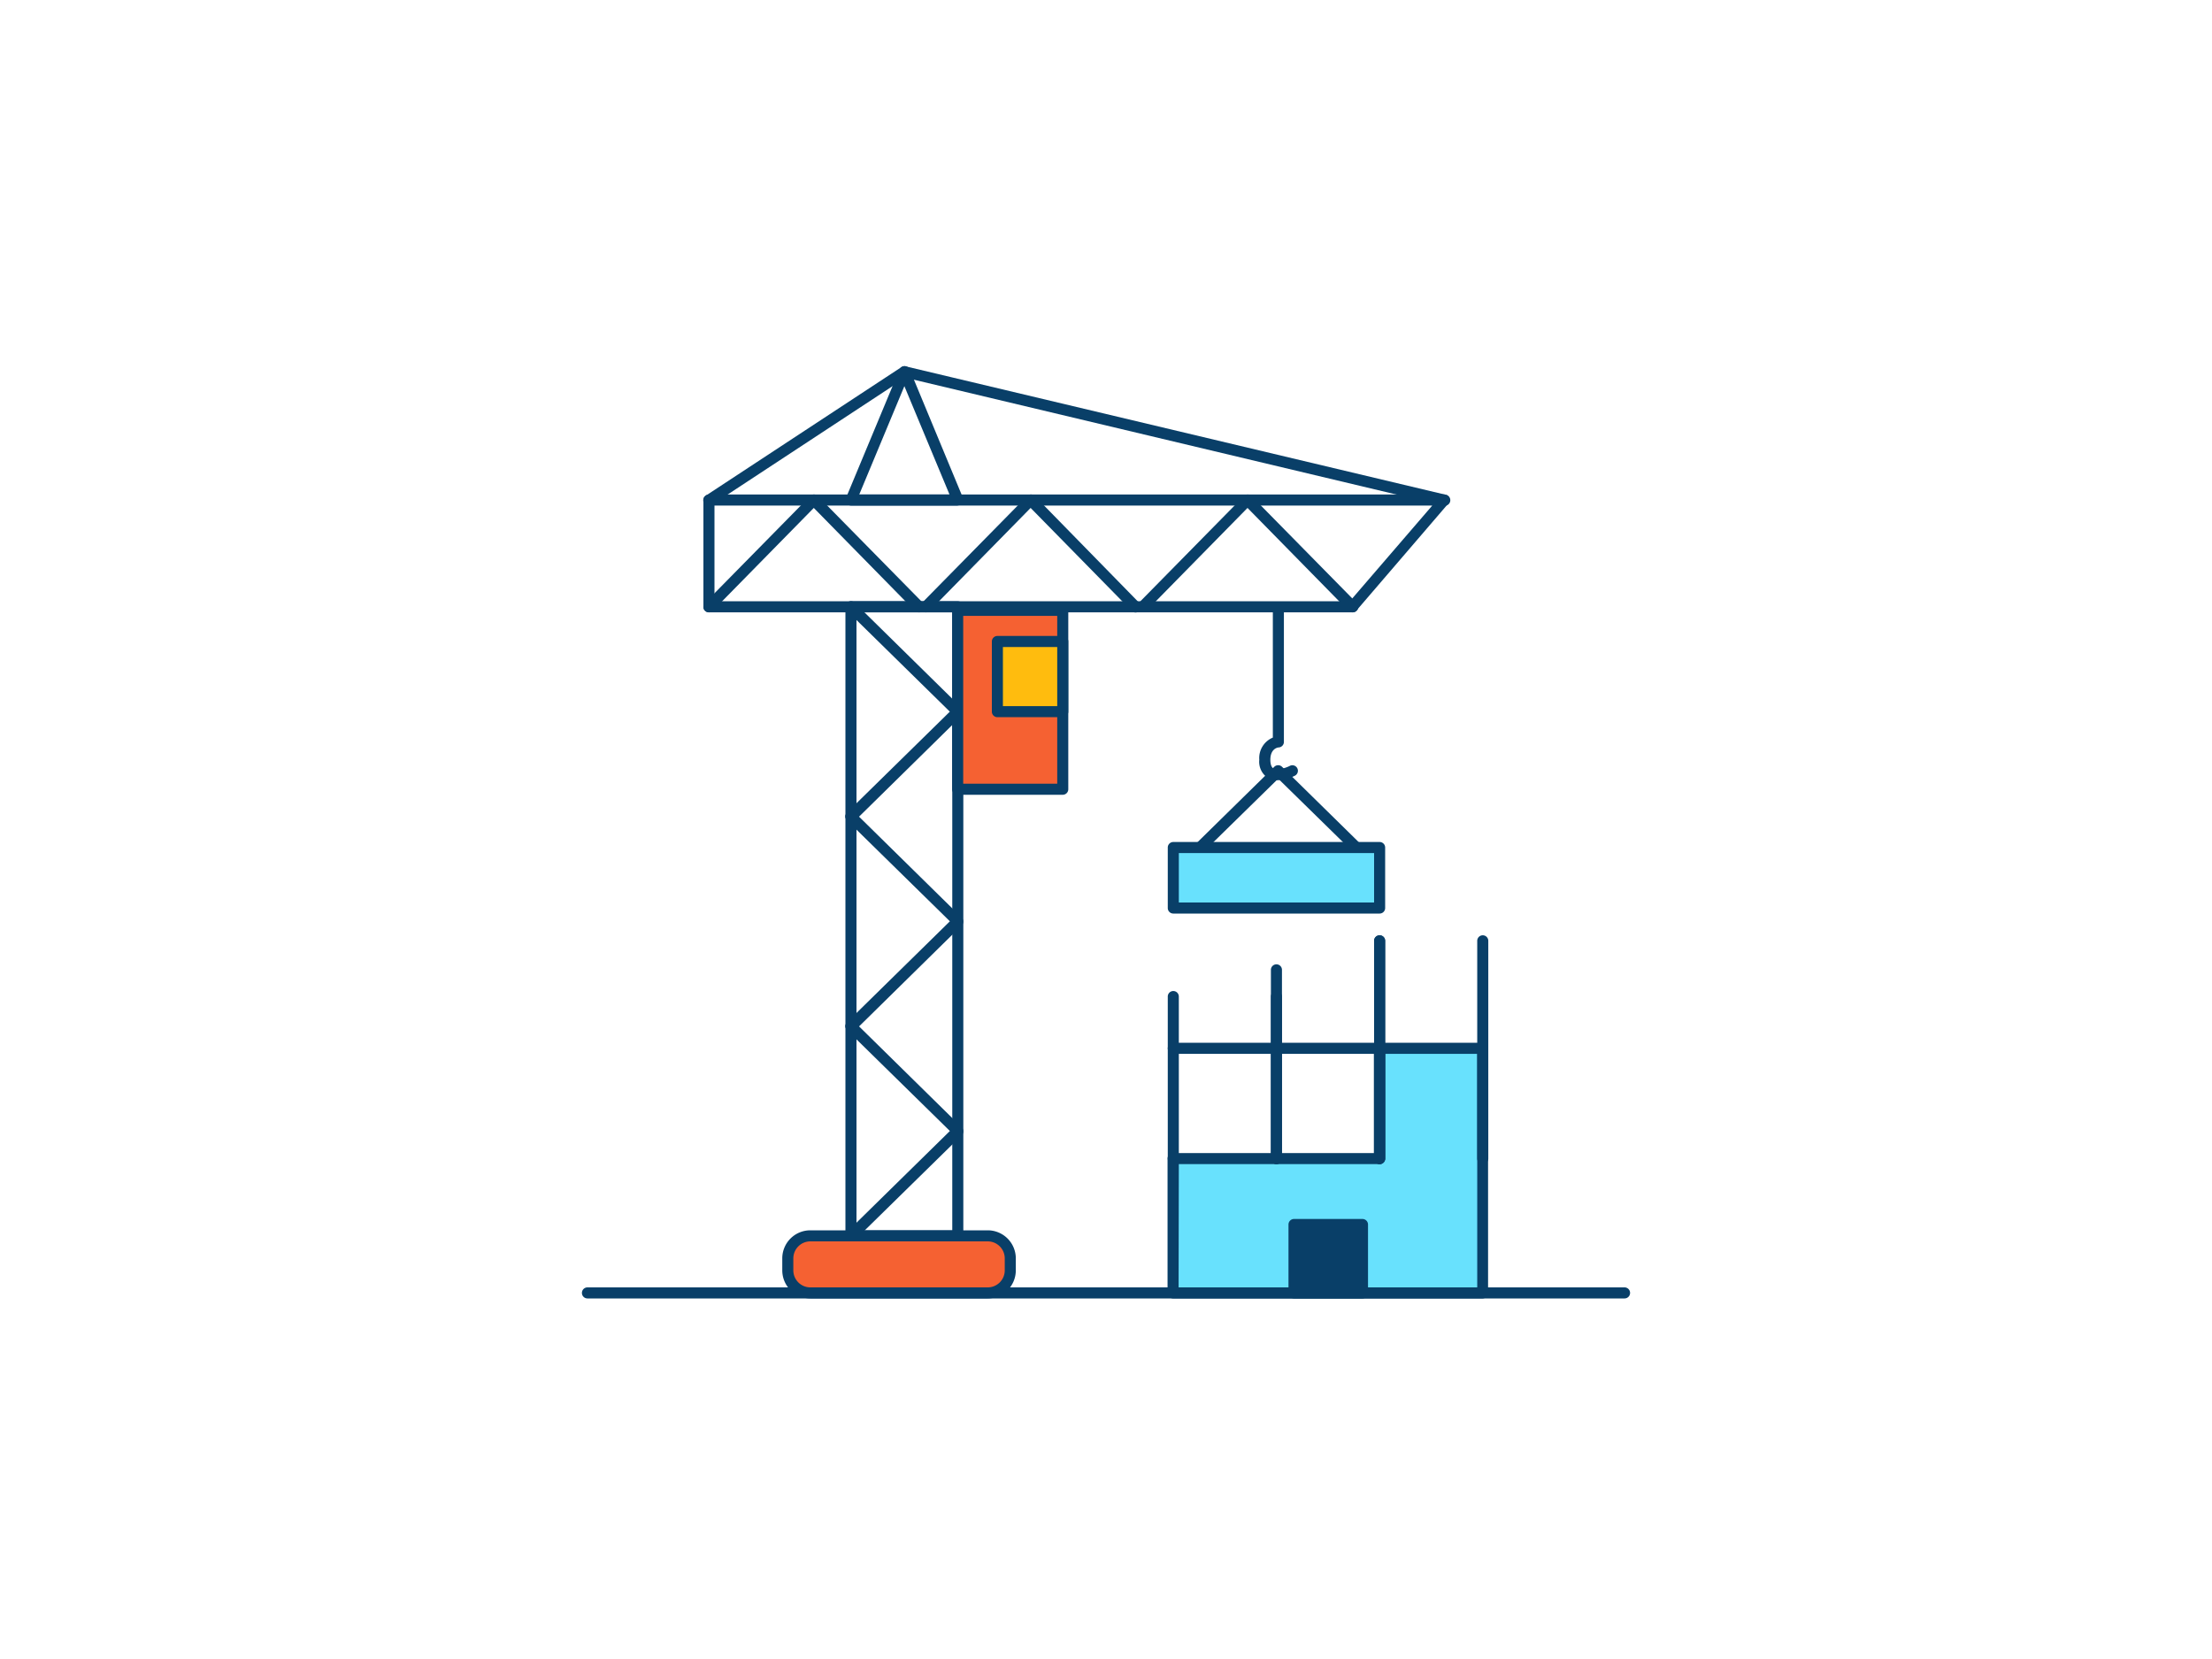<svg viewBox="0 0 400 300" xmlns="http://www.w3.org/2000/svg"><g fill="#093f68"><path d="m173.2 224.48h-19.32a1 1 0 0 1 -1-1v-113.75a1 1 0 0 1 1-1h19.32a1 1 0 0 1 1 1v113.75a1 1 0 0 1 -1 1zm-18.32-2h17.32v-111.75h-17.32z"/><path d="m244.55 110.73h-116.35a1 1 0 0 1 -1-1v-19.31a1 1 0 0 1 1-1h132.93a1 1 0 0 1 .76 1.65l-16.58 19.31a1 1 0 0 1 -.76.35zm-115.35-2h114.89l14.91-17.31h-129.8z"/><path d="m173.2 91.42h-19.32a1 1 0 0 1 -.88-1.42l9.66-23.19a1 1 0 0 1 1.84 0l9.62 23.19a1 1 0 0 1 -.92 1.39zm-17.82-2h16.32l-8.16-19.59z"/><path d="m261.13 91.42h-.23l-97.17-23.12-35 23a1 1 0 1 1 -1.1-1.67l35.37-23.24a1 1 0 0 1 .78-.14l97.59 23.2a1 1 0 0 1 -.23 2z"/><path d="m166.11 110.73a1 1 0 0 1 -.71-.3l-18.24-18.58-18.25 18.58a1 1 0 0 1 -1.43-1.4l19-19.31a1 1 0 0 1 1.43 0l19 19.31a1 1 0 0 1 0 1.41 1 1 0 0 1 -.8.29z"/><path d="m153.88 148.65a1 1 0 0 1 -.71-.3 1 1 0 0 1 0-1.42l18.59-18.24-18.59-18.25a1 1 0 0 1 1.4-1.43l19.32 19a1 1 0 0 1 .3.72 1 1 0 0 1 -.3.71l-19.32 19a1 1 0 0 1 -.69.21z"/><path d="m153.88 186.56a1 1 0 0 1 -.7-1.71l18.59-18.25-18.59-18.24a1 1 0 0 1 1.4-1.43l19.32 19a1 1 0 0 1 .3.71 1 1 0 0 1 -.3.72l-19.32 19a1 1 0 0 1 -.7.2z"/><path d="m153.88 224.48a1 1 0 0 1 -.7-1.71l18.59-18.25-18.59-18.24a1 1 0 0 1 0-1.42 1 1 0 0 1 1.41 0l19.32 19a1 1 0 0 1 .3.71 1 1 0 0 1 -.3.72l-19.32 18.95a1 1 0 0 1 -.71.24z"/><path d="m167.41 110.73a1 1 0 0 1 -.7-.29 1 1 0 0 1 0-1.41l19-19.31a1 1 0 0 1 .71-.3 1 1 0 0 1 .72.3l18.86 19.28a1 1 0 1 1 -1.42 1.4l-18.21-18.55-18.24 18.58a1 1 0 0 1 -.72.3z"/><path d="m244.55 110.73a1 1 0 0 1 -.72-.3l-18.24-18.58-18.25 18.58a1 1 0 0 1 -1.42-1.4l19-19.31a1 1 0 0 1 1.42 0l19 19.31a1 1 0 0 1 0 1.41 1 1 0 0 1 -.79.29z"/><path d="m216.14 155.1a1 1 0 0 1 -.71-1.71l15-14.73a1 1 0 0 1 1.4 0l15 14.73a1 1 0 0 1 -1.4 1.42l-14.29-14-14.29 14a1 1 0 0 1 -.71.29z"/></g><path d="m173.19 110.37h18.99v32.35h-18.99z" fill="#f56132"/><path d="m192.18 143.72h-19a1 1 0 0 1 -1-1v-32.35a1 1 0 0 1 1-1h19a1 1 0 0 1 1 1v32.35a1 1 0 0 1 -1 1zm-18-2h17v-30.35h-17z" fill="#093f68"/><path d="m231 141.09a3.46 3.46 0 0 1 -1.79-.45 3.5 3.5 0 0 1 -1.49-3.26 4 4 0 0 1 2.45-4v-23a1 1 0 0 1 2 0v23.78a1 1 0 0 1 -.93 1c-.24 0-1.52.26-1.52 2.23 0 .56.1 1.28.53 1.55.74.45 2.38-.12 3-.45a1 1 0 0 1 1.34.43 1 1 0 0 1 -.43 1.35 7.83 7.83 0 0 1 -3.16.82z" fill="#093f68"/><path d="m212.17 153.26h37.31v10.94h-37.31z" fill="#68e1fd"/><path d="m249.48 165.2h-37.31a1 1 0 0 1 -1-1v-10.94a1 1 0 0 1 1-1h37.31a1 1 0 0 1 1 1v10.94a1 1 0 0 1 -1 1zm-36.31-2h35.31v-8.94h-35.31z" fill="#093f68"/><rect fill="#f56132" height="10.32" rx="4.07" width="40.23" x="142.46" y="223.48"/><path d="m178.62 234.8h-32.09a5.08 5.08 0 0 1 -5.07-5.07v-2.18a5.07 5.07 0 0 1 5.07-5.07h32.09a5.08 5.08 0 0 1 5.07 5.07v2.18a5.08 5.08 0 0 1 -5.07 5.07zm-32.09-10.32a3.08 3.08 0 0 0 -3.07 3.07v2.18a3.08 3.08 0 0 0 3.07 3.07h32.09a3.08 3.08 0 0 0 3.07-3.07v-2.18a3.08 3.08 0 0 0 -3.07-3.07z" fill="#093f68"/><path d="m180.36 116h11.83v12.68h-11.83z" fill="#ffbc0e"/><path d="m192.18 129.69h-11.82a1 1 0 0 1 -1-1v-12.69a1 1 0 0 1 1-1h11.82a1 1 0 0 1 1 1v12.69a1 1 0 0 1 -1 1zm-10.82-2h9.82v-10.69h-9.82z" fill="#093f68"/><path d="m249.48 189.56v19.95h-18.66-18.65v24.29h55.96v-44.24z" fill="#68e1fd"/><path d="m268.13 234.8h-56a1 1 0 0 1 -1-1v-24.29a1 1 0 0 1 1-1h36.31v-18.94a1 1 0 0 1 1-1h18.65a1 1 0 0 1 1 1v44.23a1 1 0 0 1 -.96 1zm-55-2h54v-42.23h-16.65v18.94a1 1 0 0 1 -1 1h-36.31z" fill="#093f68"/><path d="m268.13 210.51a1 1 0 0 1 -1-1v-39.38a1 1 0 0 1 2 0v39.38a1 1 0 0 1 -1 1z" fill="#093f68"/><path d="m249.48 210.51a1 1 0 0 1 -1-1v-39.38a1 1 0 0 1 2 0v39.38a1 1 0 0 1 -1 1z" fill="#093f68"/><path d="m230.82 210.51a1 1 0 0 1 -1-1v-34.13a1 1 0 0 1 2 0v34.13a1 1 0 0 1 -1 1z" fill="#093f68"/><path d="m249.48 210.51a1 1 0 0 1 -1-1v-39.38a1 1 0 0 1 2 0v39.38a1 1 0 0 1 -1 1z" fill="#093f68"/><path d="m230.82 210.51a1 1 0 0 1 -1-1v-29.3a1 1 0 1 1 2 0v29.3a1 1 0 0 1 -1 1z" fill="#093f68"/><path d="m212.17 210.51a1 1 0 0 1 -1-1v-29.3a1 1 0 0 1 2 0v29.3a1 1 0 0 1 -1 1z" fill="#093f68"/><path d="m249.48 190.57h-37.31a1 1 0 0 1 0-2h37.31a1 1 0 0 1 0 2z" fill="#093f68"/><path d="m233.96 221.43h12.37v12.37h-12.37z" fill="#093f68"/><path d="m246.34 234.8h-12.34a1 1 0 0 1 -1-1v-12.37a1 1 0 0 1 1-1h12.38a1 1 0 0 1 1 1v12.37a1 1 0 0 1 -1.04 1zm-11.38-2h10.38v-10.37h-10.34z" fill="#093f68"/><path d="m293.77 234.8h-187.54a1 1 0 0 1 0-2h187.54a1 1 0 0 1 0 2z" fill="#093f68"/></svg>